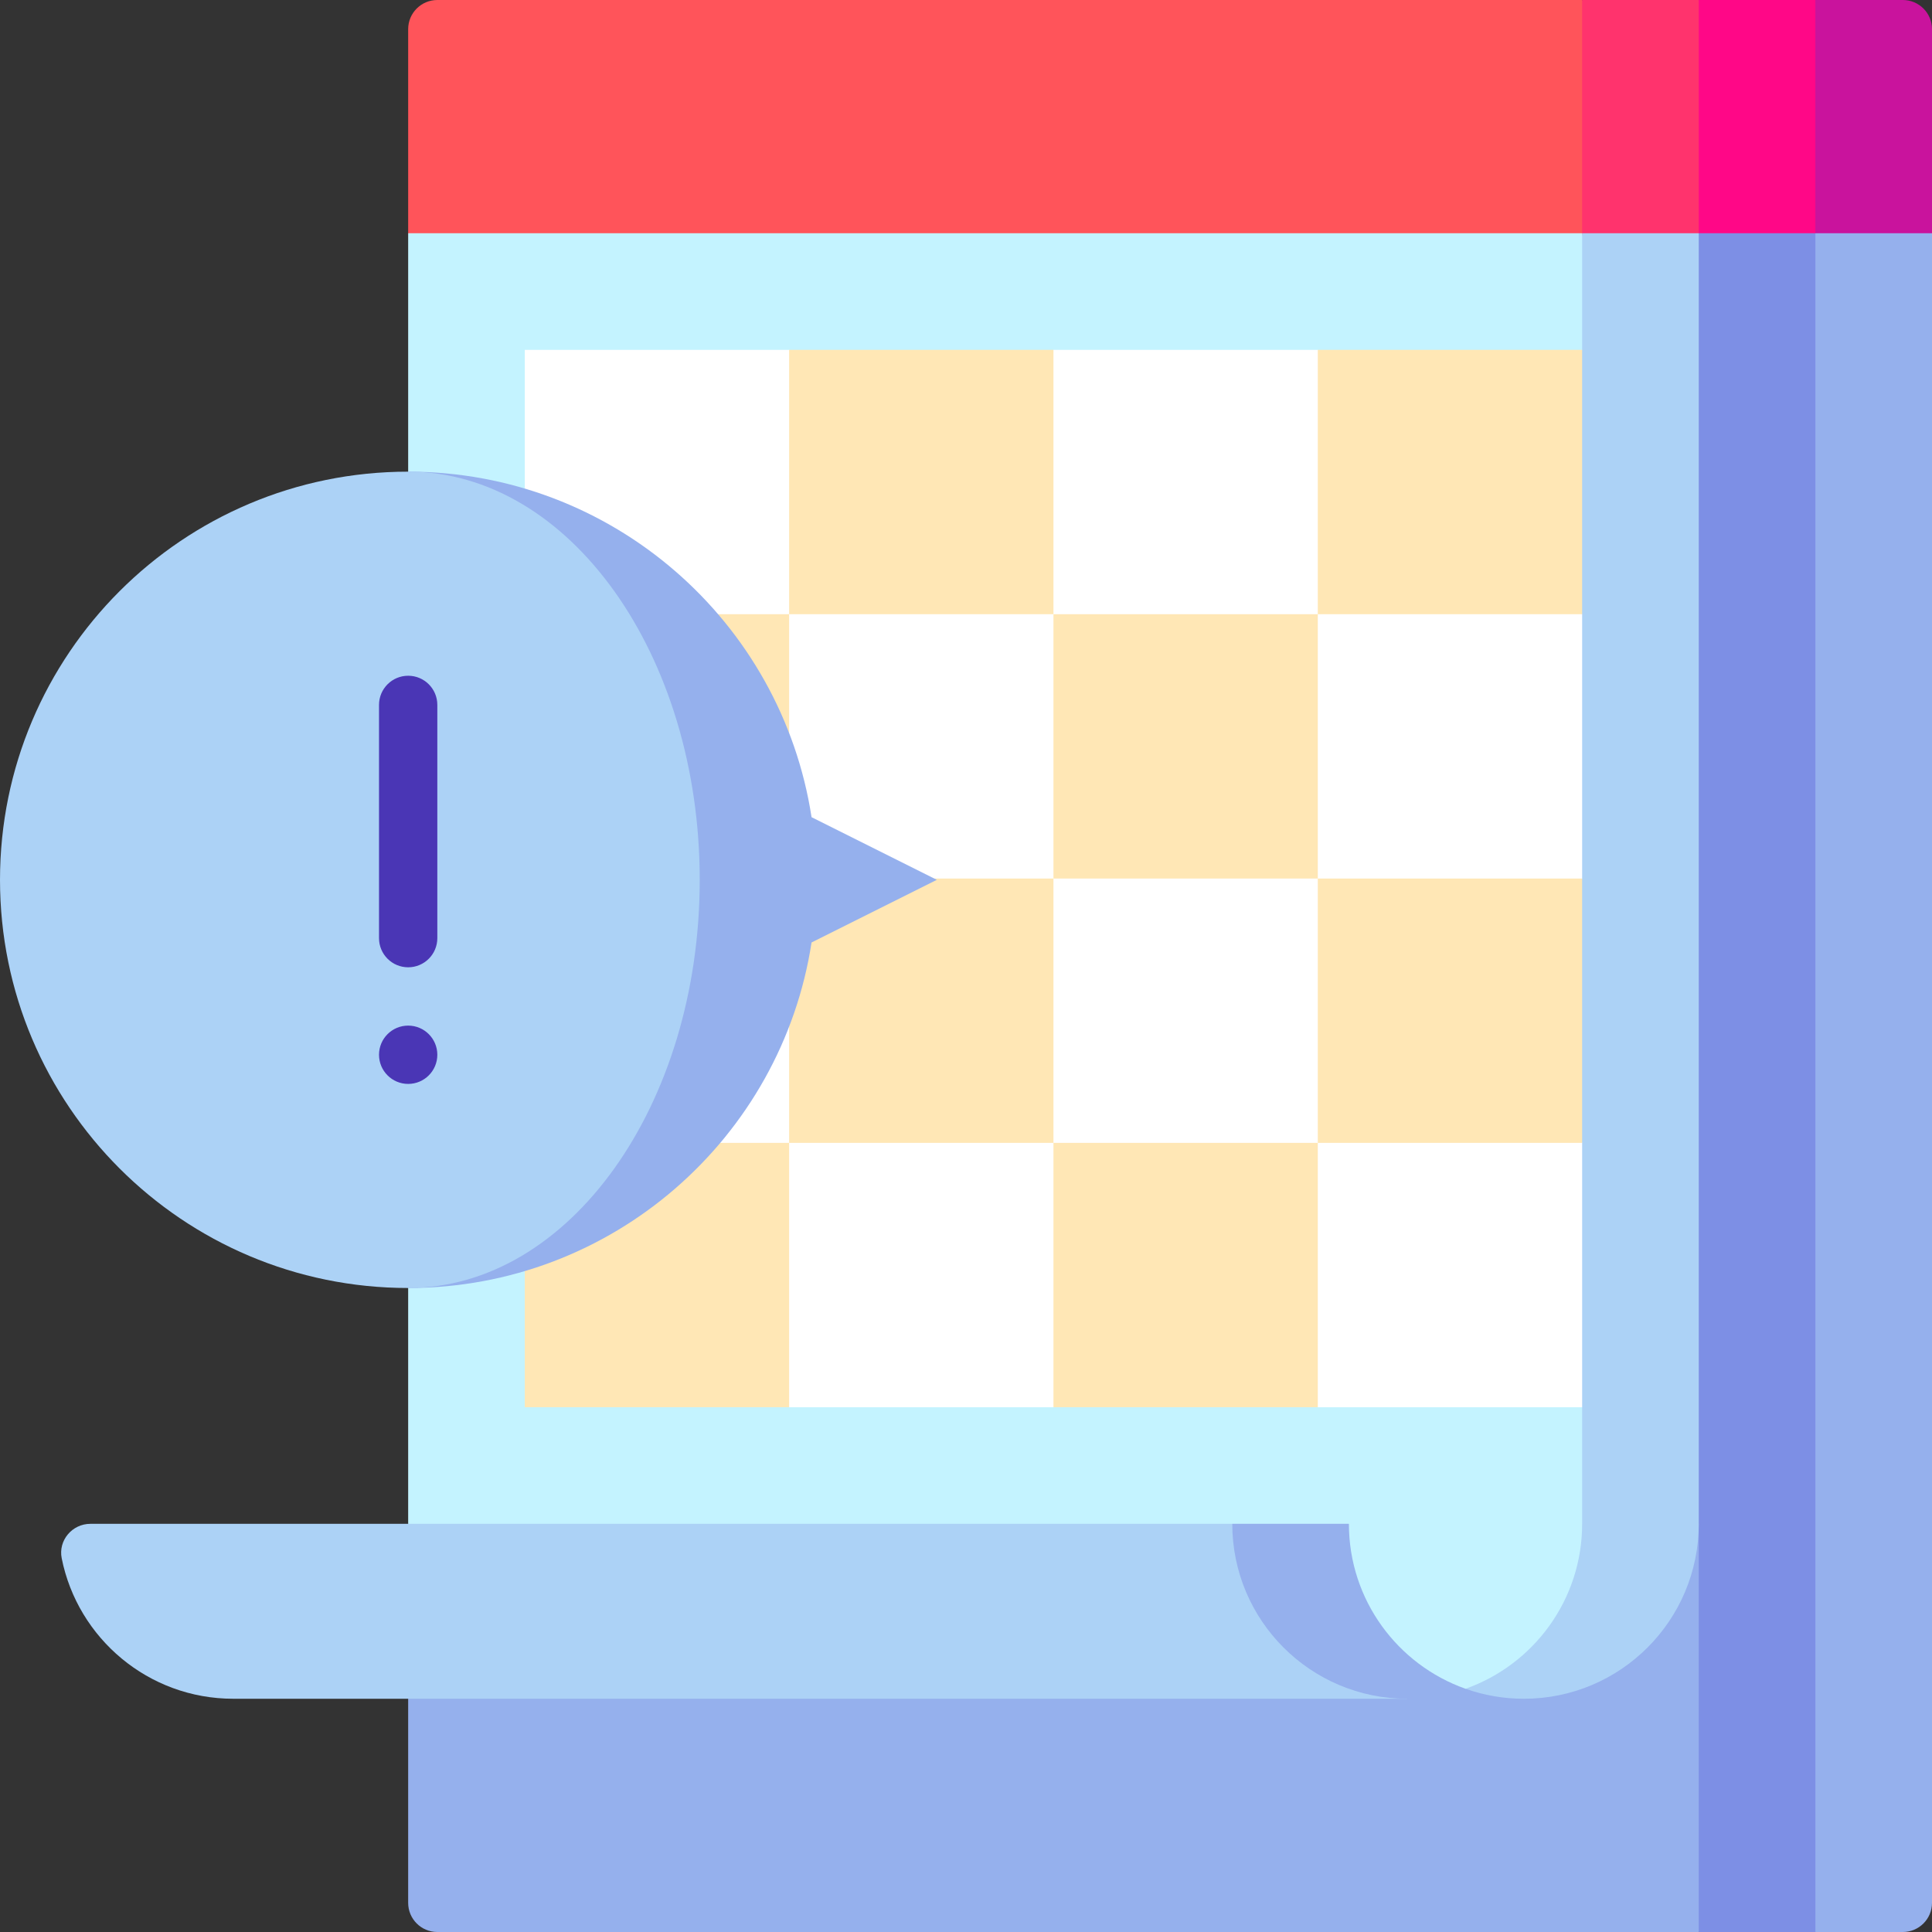 <svg id="Capa_1" enable-background="new 0 0 497 497" height="512" viewBox="0 0 497 497" width="512" xmlns="http://www.w3.org/2000/svg"><rect x="0" y="0" width="497" height="497" fill="#333333" stroke="none"/><g><path d="m497 60-60 46 30-106h22.5c4.142 0 7.5 3.358 7.5 7.5z" fill="#c9139d"/><path d="m467 60-60 16 30-76h30z" fill="#ff0787"/><path d="m437 60-60 31 30-91h30z" fill="#ff336d"/><path d="m407 76h-287l-15-16v-52.5c0-4.142 3.358-7.5 7.5-7.5h294.5z" fill="#ff545a"/><path d="m489.5 497h-22.5l-60-218.5 60-218.5h30v429.5c0 4.142-3.358 7.5-7.5 7.5z" fill="#95b0ed"/><path d="m467 497h-30l-60-218.5 60-218.5h30z" fill="#7d8fe5"/><path d="m437 497h-324.5c-4.142 0-7.5-3.358-7.5-7.5v-97.5h332z" fill="#95b0ed"/><path d="m317 262-212 130h-81.749c-4.685 0-8.297 4.263-7.38 8.857 4.114 20.611 22.308 36.143 44.129 36.143h302z" fill="#acd2f6"/><path d="m317 262v130c0 24.853 20.147 45 45 45h30v-175z" fill="#95b0ed"/><path d="m407 60-30 374.429c4.693 1.659 9.739 2.571 15 2.571 24.853 0 45-20.147 45-45v-332z" fill="#acd2f6"/><path d="m105 60v332h242c0 19.592 12.524 36.25 30 42.429 17.476-6.179 30-22.837 30-42.429v-30l-45-136 45-136v-30z" fill="#c4f3ff"/><path d="m407 158-68-68h-68l-34 15-34-15h-68v204l68 68h68l34-15 34 15h68v-68l-15-34 15-34z" fill="#fff"/><g fill="#ffe7b5"><path d="m271 294h68v68h-68z"/><path d="m135 294h68v68h-68z"/><path d="m203 90h68v68h-68z"/><path d="m339 90h68v68h-68z"/><path d="m203 226h68v68h-68z"/><path d="m339 226h68v68h-68z"/><path d="m135 158h68v68h-68z"/><path d="m271 158h68v68h-68z"/></g><path d="m241 226.333-32.23-16.115c-7.754-50.339-51.26-88.885-103.77-88.885v210c52.51 0 96.016-38.545 103.77-88.885z" fill="#95b0ed"/><path d="m180 226.333c0-57.99-33.579-105-75-105-57.99 0-105 47.01-105 105s47.01 105 105 105c41.421 0 75-47.01 75-105z" fill="#acd2f6"/><circle cx="105" cy="271.333" fill="#4a36b5" r="7.5"/><path d="m105 248.833c-4.142 0-7.5-3.357-7.5-7.5v-60c0-4.143 3.358-7.5 7.5-7.5s7.5 3.357 7.5 7.5v60c0 4.143-3.358 7.5-7.5 7.5z" fill="#4a36b5"/></g></svg>